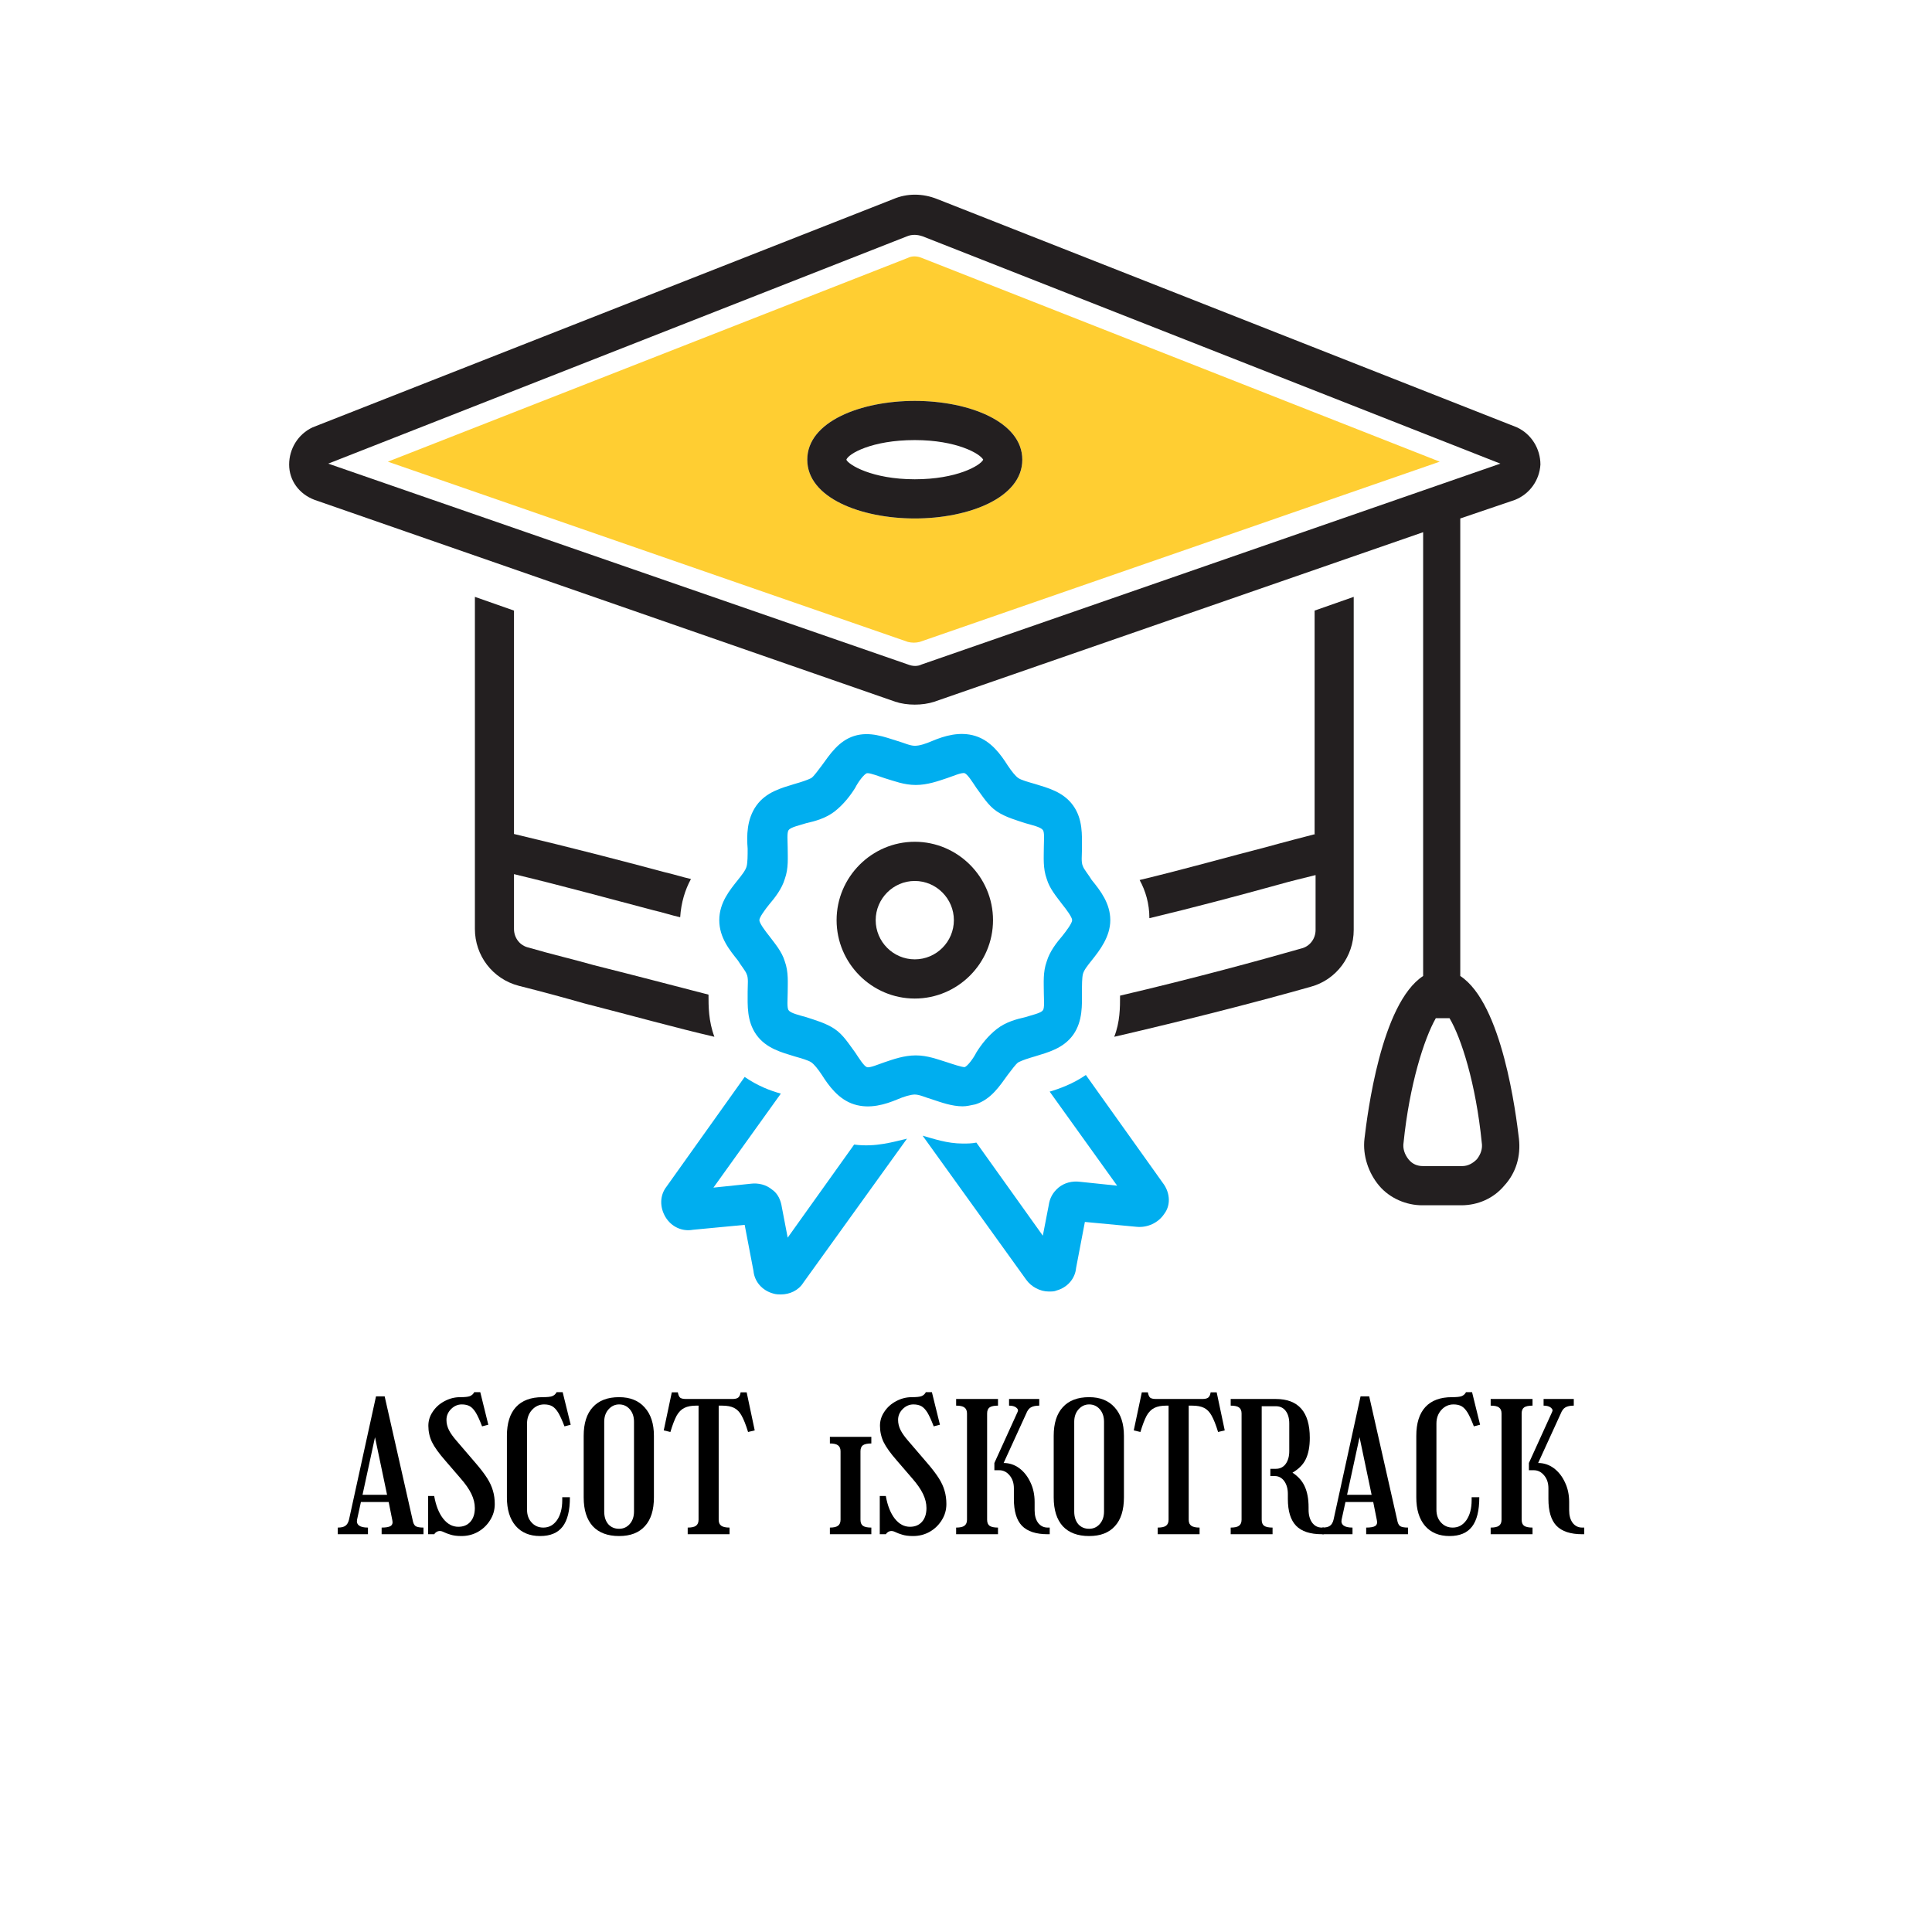 <svg xmlns="http://www.w3.org/2000/svg" xmlns:xlink="http://www.w3.org/1999/xlink" width="200" zoomAndPan="magnify" viewBox="0 0 150 150" height="200" preserveAspectRatio="xMidYMid meet" version="1.0"><defs><g/><clipPath id="f1c7cfa6c4"><path d="M 22.273 15 L 119.773 15 L 119.773 94 L 22.273 94 Z M 22.273 15 " clip-rule="nonzero"/></clipPath><clipPath id="41e5fc9141"><path d="M 71 83 L 91 83 L 91 100.5 L 71 100.5 Z M 71 83 " clip-rule="nonzero"/></clipPath><clipPath id="202c5d81b9"><path d="M 51 83 L 71 83 L 71 100.5 L 51 100.5 Z M 51 83 " clip-rule="nonzero"/></clipPath></defs><rect x="-15" width="180" fill="#ffffff" y="-15" height="180" fill-opacity="1"/><rect x="-15" width="180" fill="#ffffff" y="-15" height="180" fill-opacity="1"/><path fill="#00aeef" d="M 74.742 85.895 C 73.906 85.895 73.074 85.59 72.391 85.363 C 71.859 85.211 71.402 84.98 71.023 84.98 C 70.719 84.98 70.188 85.133 69.656 85.363 C 68.746 85.742 67.531 86.125 66.316 85.742 C 65.105 85.363 64.344 84.297 63.812 83.461 C 63.512 83.004 63.207 82.625 62.98 82.473 C 62.75 82.32 62.219 82.168 61.688 82.016 C 60.703 81.711 59.488 81.406 58.727 80.344 C 57.969 79.277 58.047 78.059 58.047 76.996 C 58.047 76.461 58.121 75.93 57.969 75.625 C 57.895 75.398 57.516 74.941 57.285 74.562 C 56.68 73.801 55.844 72.812 55.844 71.441 C 55.844 70.074 56.68 69.086 57.285 68.324 C 57.59 67.941 57.895 67.562 57.969 67.258 C 58.047 66.953 58.047 66.422 58.047 65.891 C 57.969 64.898 57.969 63.605 58.727 62.543 C 59.488 61.477 60.703 61.172 61.688 60.867 C 62.219 60.715 62.676 60.566 62.98 60.414 C 63.207 60.262 63.512 59.805 63.812 59.422 C 64.422 58.586 65.105 57.523 66.316 57.141 C 67.531 56.762 68.672 57.219 69.656 57.523 C 70.188 57.676 70.645 57.902 71.023 57.902 C 71.402 57.902 71.859 57.75 72.391 57.523 C 73.301 57.141 74.516 56.762 75.73 57.141 C 76.945 57.523 77.703 58.586 78.234 59.422 C 78.539 59.879 78.84 60.262 79.07 60.414 C 79.297 60.566 79.828 60.715 80.359 60.867 C 81.348 61.172 82.559 61.477 83.32 62.543 C 84.078 63.605 84.004 64.824 84.004 65.891 C 84.004 66.422 83.926 66.953 84.078 67.258 C 84.152 67.488 84.535 67.941 84.762 68.324 C 85.445 69.16 86.203 70.148 86.203 71.441 C 86.203 72.734 85.367 73.801 84.762 74.562 C 84.457 74.941 84.152 75.32 84.078 75.625 C 84.004 75.93 84.004 76.461 84.004 76.996 C 84.004 77.984 84.078 79.277 83.32 80.344 C 82.559 81.406 81.348 81.711 80.359 82.016 C 79.828 82.168 79.371 82.32 79.07 82.473 C 78.84 82.625 78.539 83.082 78.234 83.461 C 77.629 84.297 76.945 85.363 75.73 85.742 C 75.352 85.82 75.047 85.895 74.742 85.895 Z M 67.379 60.031 C 67.379 60.031 67.305 60.031 67.305 60.031 C 67.078 60.109 66.621 60.715 66.395 61.172 C 66.016 61.781 65.484 62.465 64.801 63 C 64.117 63.531 63.281 63.758 62.598 63.91 C 62.145 64.062 61.387 64.215 61.234 64.445 C 61.082 64.598 61.156 65.355 61.156 65.812 C 61.156 66.574 61.234 67.41 60.93 68.246 C 60.703 69.008 60.172 69.691 59.715 70.227 C 59.41 70.605 58.957 71.215 58.957 71.441 C 58.957 71.672 59.41 72.277 59.715 72.66 C 60.172 73.27 60.703 73.875 60.93 74.637 C 61.234 75.473 61.156 76.309 61.156 77.07 C 61.156 77.527 61.082 78.289 61.234 78.441 C 61.387 78.668 62.066 78.82 62.598 78.973 C 63.281 79.199 64.117 79.43 64.801 79.887 C 65.484 80.344 65.938 81.102 66.395 81.711 C 66.699 82.168 67.078 82.777 67.305 82.852 C 67.531 82.93 68.215 82.625 68.672 82.473 C 69.355 82.242 70.188 81.941 71.102 81.941 C 72.012 81.941 72.77 82.242 73.527 82.473 C 73.984 82.625 74.668 82.852 74.895 82.852 C 75.121 82.777 75.578 82.168 75.805 81.711 C 76.184 81.102 76.715 80.418 77.398 79.887 C 78.082 79.352 78.918 79.125 79.602 78.973 C 80.055 78.82 80.816 78.668 80.965 78.441 C 81.117 78.289 81.043 77.527 81.043 77.07 C 81.043 76.309 80.965 75.473 81.27 74.637 C 81.496 73.875 82.027 73.191 82.484 72.66 C 82.789 72.277 83.242 71.672 83.242 71.441 C 83.242 71.215 82.789 70.605 82.484 70.227 C 82.027 69.617 81.496 69.008 81.27 68.246 C 80.965 67.41 81.043 66.574 81.043 65.812 C 81.043 65.355 81.117 64.598 80.965 64.445 C 80.816 64.215 80.133 64.062 79.602 63.91 C 78.918 63.684 78.082 63.453 77.398 63 C 76.715 62.543 76.262 61.781 75.805 61.172 C 75.5 60.715 75.121 60.109 74.895 60.031 C 74.668 59.957 73.984 60.262 73.527 60.414 C 72.844 60.641 72.012 60.945 71.102 60.945 C 70.188 60.945 69.43 60.641 68.672 60.414 C 68.215 60.262 67.609 60.031 67.379 60.031 Z M 67.379 60.031 " fill-opacity="1" fill-rule="nonzero"/><path fill="#ffce32" d="M 71.555 20.02 C 71.176 19.867 70.797 19.867 70.492 20.02 L 30.113 35.844 L 70.492 49.84 C 70.797 49.914 71.102 49.914 71.402 49.84 L 111.781 35.844 Z M 71.023 40.254 C 66.848 40.254 62.676 38.656 62.676 35.691 C 62.676 32.723 66.848 31.125 71.023 31.125 C 75.199 31.125 79.371 32.723 79.371 35.691 C 79.371 38.656 75.199 40.254 71.023 40.254 Z M 71.023 40.254 " fill-opacity="1" fill-rule="nonzero"/><path fill="#231f20" d="M 71.023 65.355 C 67.684 65.355 64.953 68.094 64.953 71.441 C 64.953 74.789 67.684 77.527 71.023 77.527 C 74.363 77.527 77.098 74.789 77.098 71.441 C 77.098 68.094 74.363 65.355 71.023 65.355 Z M 71.023 74.484 C 69.355 74.484 67.988 73.117 67.988 71.441 C 67.988 69.77 69.355 68.398 71.023 68.398 C 72.695 68.398 74.059 69.77 74.059 71.441 C 74.059 73.117 72.695 74.484 71.023 74.484 Z M 71.023 74.484 " fill-opacity="1" fill-rule="nonzero"/><g clip-path="url(#f1c7cfa6c4)"><path fill="#231f20" d="M 117.625 38.809 C 118.766 38.352 119.523 37.289 119.598 36.07 C 119.598 34.855 118.914 33.711 117.777 33.18 L 72.77 15.457 C 71.633 15 70.418 15 69.355 15.457 L 24.27 33.18 C 23.133 33.711 22.449 34.855 22.449 36.07 C 22.449 37.289 23.207 38.352 24.422 38.809 L 69.508 54.48 C 69.961 54.633 70.492 54.707 71.023 54.707 C 71.555 54.707 72.086 54.633 72.543 54.48 L 110.492 41.32 L 110.492 75.777 C 107.227 77.906 106.164 86.504 105.938 88.406 C 105.785 89.699 106.242 91.066 107.074 92.055 C 107.91 93.047 109.199 93.578 110.414 93.578 L 113.449 93.578 C 114.742 93.578 115.957 93.047 116.789 92.055 C 117.703 91.066 118.082 89.773 117.93 88.406 C 117.703 86.504 116.641 77.906 113.375 75.777 L 113.375 40.254 Z M 115.043 88.711 C 115.121 89.164 114.969 89.621 114.664 90.004 C 114.363 90.309 113.98 90.535 113.527 90.535 L 110.492 90.535 C 110.035 90.535 109.656 90.383 109.352 90.004 C 109.051 89.621 108.898 89.164 108.973 88.711 C 109.43 84.223 110.566 80.645 111.477 79.051 L 112.539 79.051 C 113.449 80.57 114.59 84.145 115.043 88.711 Z M 71.555 51.59 C 71.25 51.742 70.871 51.742 70.492 51.59 L 25.484 35.996 L 70.418 18.348 C 70.797 18.195 71.176 18.195 71.633 18.348 L 116.488 35.996 Z M 71.555 51.59 " fill-opacity="1" fill-rule="nonzero"/></g><path fill="#231f20" d="M 71.023 31.125 C 66.848 31.125 62.676 32.723 62.676 35.691 C 62.676 38.656 66.848 40.254 71.023 40.254 C 75.199 40.254 79.371 38.656 79.371 35.691 C 79.371 32.723 75.199 31.125 71.023 31.125 Z M 71.023 37.211 C 67.684 37.211 65.863 36.07 65.711 35.691 C 65.863 35.234 67.684 34.168 71.023 34.168 C 74.289 34.168 76.109 35.234 76.336 35.691 C 76.109 36.148 74.289 37.211 71.023 37.211 Z M 71.023 37.211 " fill-opacity="1" fill-rule="nonzero"/><path fill="#231f20" d="M 55.008 77.223 C 52.352 76.539 49.469 75.777 46.129 74.941 C 44.535 74.484 42.867 74.105 41.043 73.57 C 40.359 73.422 39.906 72.812 39.906 72.125 L 39.906 67.867 C 44.004 68.855 47.57 69.844 50.758 70.68 C 51.441 70.832 52.125 71.062 52.809 71.215 C 52.883 70.074 53.188 69.086 53.645 68.246 C 52.961 68.094 52.277 67.867 51.594 67.715 C 48.18 66.801 44.383 65.812 39.906 64.75 L 39.906 47.406 L 36.871 46.34 L 36.871 72.125 C 36.871 74.18 38.234 76.008 40.285 76.539 C 42.105 76.996 43.777 77.453 45.371 77.906 C 49.242 78.898 52.504 79.809 55.465 80.496 C 55.008 79.277 55.008 78.137 55.008 77.223 Z M 55.008 77.223 " fill-opacity="1" fill-rule="nonzero"/><path fill="#231f20" d="M 102.141 64.75 C 101.004 65.051 99.789 65.355 98.422 65.738 C 95.465 66.496 91.973 67.488 88.48 68.324 C 88.938 69.16 89.238 70.148 89.238 71.289 C 92.73 70.453 96.145 69.539 99.184 68.703 C 100.246 68.398 101.23 68.172 102.141 67.941 L 102.141 72.203 C 102.141 72.887 101.688 73.496 101.004 73.648 C 97.816 74.562 92.504 76.008 86.961 77.301 C 86.961 78.211 86.961 79.352 86.508 80.496 C 92.125 79.199 97.738 77.754 101.762 76.613 C 103.734 76.082 105.102 74.258 105.102 72.203 L 105.102 46.34 L 102.066 47.406 L 102.066 64.75 Z M 102.141 64.75 " fill-opacity="1" fill-rule="nonzero"/><g clip-path="url(#41e5fc9141)"><path fill="#00aeef" d="M 90.379 91.98 L 84.305 83.461 C 83.32 84.145 82.258 84.527 81.496 84.754 L 86.734 92.055 L 83.852 91.754 C 83.242 91.676 82.637 91.828 82.18 92.207 C 81.727 92.59 81.496 93.047 81.422 93.578 L 80.965 95.938 L 75.805 88.711 C 75.426 88.785 75.121 88.785 74.742 88.785 C 73.527 88.785 72.465 88.406 71.633 88.176 L 79.676 99.359 C 80.055 99.891 80.738 100.273 81.422 100.273 C 81.648 100.273 81.879 100.273 82.027 100.195 C 82.863 99.969 83.473 99.281 83.547 98.445 L 84.23 94.871 L 88.254 95.25 C 89.086 95.328 89.922 94.945 90.379 94.262 C 90.91 93.578 90.832 92.664 90.379 91.98 Z M 90.379 91.98 " fill-opacity="1" fill-rule="nonzero"/></g><g clip-path="url(#202c5d81b9)"><path fill="#00aeef" d="M 66.316 88.863 L 61.156 96.09 L 60.703 93.73 C 60.625 93.199 60.398 92.664 59.941 92.359 C 59.488 91.98 58.879 91.828 58.273 91.906 L 55.391 92.207 L 60.625 84.906 C 59.789 84.68 58.805 84.297 57.816 83.613 L 51.746 92.133 C 51.215 92.816 51.215 93.73 51.668 94.492 C 52.125 95.25 52.961 95.633 53.797 95.48 L 57.816 95.098 L 58.5 98.676 C 58.578 99.512 59.184 100.195 60.02 100.426 C 60.246 100.5 60.473 100.5 60.625 100.5 C 61.309 100.5 61.992 100.195 62.371 99.586 L 70.418 88.406 C 69.43 88.633 67.988 89.09 66.316 88.863 Z M 66.316 88.863 " fill-opacity="1" fill-rule="nonzero"/></g><g fill="#000000" fill-opacity="1"><g transform="translate(26.224, 119.117)"><g><path d="M 1.5 -1.141 C 1.457 -0.941 1.508 -0.785 1.656 -0.672 C 1.801 -0.566 2.031 -0.516 2.344 -0.516 L 2.344 0 L 0 0 L 0 -0.516 C 0.27 -0.516 0.469 -0.562 0.594 -0.656 C 0.727 -0.75 0.82 -0.91 0.875 -1.141 L 2.969 -10.703 L 3.641 -10.703 L 5.812 -1.109 C 5.852 -0.867 5.93 -0.707 6.047 -0.625 C 6.172 -0.551 6.375 -0.516 6.656 -0.516 L 6.656 0 L 3.406 0 L 3.406 -0.516 C 3.738 -0.516 3.973 -0.555 4.109 -0.641 C 4.242 -0.734 4.285 -0.883 4.234 -1.094 L 3.953 -2.5 L 1.797 -2.5 Z M 1.922 -3.062 L 3.828 -3.062 L 2.891 -7.531 Z M 1.922 -3.062 "/></g></g></g><g fill="#000000" fill-opacity="1"><g transform="translate(32.913, 119.117)"><g><path d="M 2.938 -10.078 C 2.625 -10.078 2.348 -9.957 2.109 -9.719 C 1.867 -9.477 1.75 -9.195 1.75 -8.875 C 1.75 -8.613 1.812 -8.352 1.938 -8.094 C 2.062 -7.844 2.27 -7.551 2.562 -7.219 L 3.969 -5.578 C 4.375 -5.109 4.688 -4.703 4.906 -4.359 C 5.125 -4.016 5.273 -3.688 5.359 -3.375 C 5.453 -3.062 5.5 -2.719 5.5 -2.344 C 5.5 -1.883 5.379 -1.469 5.141 -1.094 C 4.91 -0.719 4.598 -0.414 4.203 -0.188 C 3.816 0.031 3.383 0.141 2.906 0.141 C 2.562 0.141 2.281 0.102 2.062 0.031 C 1.852 -0.031 1.688 -0.094 1.562 -0.156 C 1.438 -0.219 1.328 -0.25 1.234 -0.25 C 1.141 -0.25 1.051 -0.223 0.969 -0.172 C 0.883 -0.117 0.832 -0.062 0.812 0 L 0.328 0 L 0.328 -2.969 L 0.797 -2.969 C 0.93 -2.219 1.164 -1.629 1.5 -1.203 C 1.832 -0.785 2.223 -0.578 2.672 -0.578 C 3.066 -0.578 3.379 -0.707 3.609 -0.969 C 3.836 -1.227 3.953 -1.582 3.953 -2.031 C 3.953 -2.395 3.863 -2.758 3.688 -3.125 C 3.508 -3.5 3.223 -3.91 2.828 -4.359 L 1.656 -5.719 C 1.164 -6.281 0.82 -6.758 0.625 -7.156 C 0.438 -7.551 0.344 -7.973 0.344 -8.422 C 0.344 -8.816 0.457 -9.18 0.688 -9.516 C 0.914 -9.859 1.219 -10.129 1.594 -10.328 C 1.977 -10.535 2.383 -10.641 2.812 -10.641 C 3.164 -10.641 3.414 -10.664 3.562 -10.719 C 3.719 -10.781 3.832 -10.883 3.906 -11.031 L 4.375 -11.031 L 5 -8.5 L 4.516 -8.375 C 4.336 -8.844 4.176 -9.195 4.031 -9.438 C 3.883 -9.676 3.727 -9.844 3.562 -9.938 C 3.395 -10.031 3.188 -10.078 2.938 -10.078 Z M 2.938 -10.078 "/></g></g></g><g fill="#000000" fill-opacity="1"><g transform="translate(38.747, 119.117)"><g><path d="M 3.375 -10.641 C 3.727 -10.641 3.977 -10.664 4.125 -10.719 C 4.281 -10.781 4.395 -10.883 4.469 -11.031 L 4.938 -11.031 L 5.562 -8.5 L 5.078 -8.375 C 4.898 -8.844 4.738 -9.195 4.594 -9.438 C 4.445 -9.676 4.289 -9.844 4.125 -9.938 C 3.957 -10.031 3.75 -10.078 3.5 -10.078 C 3.125 -10.078 2.805 -9.93 2.547 -9.641 C 2.297 -9.359 2.172 -9.008 2.172 -8.594 L 2.172 -1.906 C 2.172 -1.5 2.289 -1.164 2.531 -0.906 C 2.77 -0.645 3.07 -0.516 3.438 -0.516 C 3.875 -0.516 4.227 -0.707 4.5 -1.094 C 4.77 -1.488 4.906 -2.004 4.906 -2.641 L 4.906 -2.875 L 5.5 -2.875 L 5.5 -2.859 C 5.5 -1.836 5.312 -1.082 4.938 -0.594 C 4.562 -0.102 3.977 0.141 3.188 0.141 C 2.375 0.141 1.738 -0.125 1.281 -0.656 C 0.832 -1.188 0.609 -1.922 0.609 -2.859 L 0.609 -7.641 C 0.609 -8.617 0.844 -9.363 1.312 -9.875 C 1.781 -10.383 2.469 -10.641 3.375 -10.641 Z M 3.375 -10.641 "/></g></g></g><g fill="#000000" fill-opacity="1"><g transform="translate(44.708, 119.117)"><g><path d="M 3.359 -10.641 C 4.211 -10.641 4.875 -10.375 5.344 -9.844 C 5.82 -9.32 6.062 -8.586 6.062 -7.641 L 6.062 -2.859 C 6.062 -1.879 5.828 -1.133 5.359 -0.625 C 4.898 -0.113 4.234 0.141 3.359 0.141 C 2.473 0.141 1.789 -0.113 1.312 -0.625 C 0.844 -1.145 0.609 -1.891 0.609 -2.859 L 0.609 -7.641 C 0.609 -8.609 0.844 -9.348 1.312 -9.859 C 1.781 -10.379 2.461 -10.641 3.359 -10.641 Z M 3.359 -0.422 C 3.691 -0.422 3.969 -0.547 4.188 -0.797 C 4.406 -1.047 4.516 -1.367 4.516 -1.766 L 4.516 -8.734 C 4.516 -9.129 4.406 -9.453 4.188 -9.703 C 3.969 -9.953 3.691 -10.078 3.359 -10.078 C 3.035 -10.078 2.758 -9.945 2.531 -9.688 C 2.312 -9.438 2.203 -9.117 2.203 -8.734 L 2.203 -1.766 C 2.203 -1.359 2.305 -1.031 2.516 -0.781 C 2.734 -0.539 3.016 -0.422 3.359 -0.422 Z M 3.359 -0.422 "/></g></g></g><g fill="#000000" fill-opacity="1"><g transform="translate(51.424, 119.117)"><g><path d="M 1.969 -0.516 C 2.27 -0.516 2.484 -0.562 2.609 -0.656 C 2.742 -0.75 2.812 -0.906 2.812 -1.125 L 2.812 -9.984 L 2.625 -9.984 C 2.258 -9.984 1.957 -9.926 1.719 -9.812 C 1.477 -9.695 1.273 -9.492 1.109 -9.203 C 0.953 -8.91 0.789 -8.488 0.625 -7.938 L 0.109 -8.062 L 0.734 -11.016 L 1.203 -11.016 C 1.242 -10.805 1.305 -10.664 1.391 -10.594 C 1.484 -10.531 1.633 -10.5 1.844 -10.5 L 5.438 -10.5 C 5.645 -10.5 5.797 -10.535 5.891 -10.609 C 5.984 -10.68 6.047 -10.816 6.078 -11.016 L 6.547 -11.016 L 7.172 -8.062 L 6.656 -7.938 C 6.488 -8.488 6.32 -8.91 6.156 -9.203 C 6 -9.492 5.801 -9.695 5.562 -9.812 C 5.332 -9.926 5.023 -9.984 4.641 -9.984 L 4.375 -9.984 L 4.375 -1.125 C 4.375 -0.906 4.441 -0.75 4.578 -0.656 C 4.711 -0.562 4.926 -0.516 5.219 -0.516 L 5.219 0 L 1.969 0 Z M 1.969 -0.516 "/></g></g></g><g fill="#000000" fill-opacity="1"><g transform="translate(58.709, 119.117)"><g/></g></g><g fill="#000000" fill-opacity="1"><g transform="translate(61.395, 119.117)"><g/></g></g><g fill="#000000" fill-opacity="1"><g transform="translate(64.088, 119.117)"><g><path d="M 0.344 -0.516 C 0.633 -0.516 0.844 -0.562 0.969 -0.656 C 1.102 -0.75 1.172 -0.906 1.172 -1.125 L 1.172 -6.438 C 1.172 -6.656 1.102 -6.812 0.969 -6.906 C 0.844 -7 0.633 -7.047 0.344 -7.047 L 0.344 -7.562 L 3.562 -7.562 L 3.562 -7.047 C 3.258 -7.047 3.039 -7 2.906 -6.906 C 2.781 -6.812 2.719 -6.656 2.719 -6.438 L 2.719 -1.125 C 2.719 -0.906 2.781 -0.75 2.906 -0.656 C 3.039 -0.562 3.258 -0.516 3.562 -0.516 L 3.562 0 L 0.344 0 Z M 0.344 -0.516 "/></g></g></g><g fill="#000000" fill-opacity="1"><g transform="translate(67.977, 119.117)"><g><path d="M 2.938 -10.078 C 2.625 -10.078 2.348 -9.957 2.109 -9.719 C 1.867 -9.477 1.75 -9.195 1.75 -8.875 C 1.75 -8.613 1.812 -8.352 1.938 -8.094 C 2.062 -7.844 2.27 -7.551 2.562 -7.219 L 3.969 -5.578 C 4.375 -5.109 4.688 -4.703 4.906 -4.359 C 5.125 -4.016 5.273 -3.688 5.359 -3.375 C 5.453 -3.062 5.5 -2.719 5.5 -2.344 C 5.5 -1.883 5.379 -1.469 5.141 -1.094 C 4.91 -0.719 4.598 -0.414 4.203 -0.188 C 3.816 0.031 3.383 0.141 2.906 0.141 C 2.562 0.141 2.281 0.102 2.062 0.031 C 1.852 -0.031 1.688 -0.094 1.562 -0.156 C 1.438 -0.219 1.328 -0.25 1.234 -0.25 C 1.141 -0.25 1.051 -0.223 0.969 -0.172 C 0.883 -0.117 0.832 -0.062 0.812 0 L 0.328 0 L 0.328 -2.969 L 0.797 -2.969 C 0.93 -2.219 1.164 -1.629 1.5 -1.203 C 1.832 -0.785 2.223 -0.578 2.672 -0.578 C 3.066 -0.578 3.379 -0.707 3.609 -0.969 C 3.836 -1.227 3.953 -1.582 3.953 -2.031 C 3.953 -2.395 3.863 -2.758 3.688 -3.125 C 3.508 -3.5 3.223 -3.91 2.828 -4.359 L 1.656 -5.719 C 1.164 -6.281 0.82 -6.758 0.625 -7.156 C 0.438 -7.551 0.344 -7.973 0.344 -8.422 C 0.344 -8.816 0.457 -9.18 0.688 -9.516 C 0.914 -9.859 1.219 -10.129 1.594 -10.328 C 1.977 -10.535 2.383 -10.641 2.812 -10.641 C 3.164 -10.641 3.414 -10.664 3.562 -10.719 C 3.719 -10.781 3.832 -10.883 3.906 -11.031 L 4.375 -11.031 L 5 -8.5 L 4.516 -8.375 C 4.336 -8.844 4.176 -9.195 4.031 -9.438 C 3.883 -9.676 3.727 -9.844 3.562 -9.938 C 3.395 -10.031 3.188 -10.078 2.938 -10.078 Z M 2.938 -10.078 "/></g></g></g><g fill="#000000" fill-opacity="1"><g transform="translate(73.812, 119.117)"><g><path d="M 4.109 -5.531 C 4.555 -5.531 4.961 -5.395 5.328 -5.125 C 5.691 -4.852 5.977 -4.488 6.188 -4.031 C 6.406 -3.582 6.516 -3.07 6.516 -2.5 L 6.516 -1.859 C 6.516 -1.461 6.602 -1.141 6.781 -0.891 C 6.969 -0.641 7.219 -0.516 7.531 -0.516 L 7.688 -0.516 L 7.688 0 L 7.531 0 C 6.625 0 5.957 -0.219 5.531 -0.656 C 5.113 -1.094 4.906 -1.785 4.906 -2.734 L 4.906 -3.562 C 4.906 -3.969 4.797 -4.301 4.578 -4.562 C 4.359 -4.832 4.086 -4.969 3.766 -4.969 L 3.391 -4.969 L 3.391 -5.531 L 5.188 -9.484 C 5.258 -9.609 5.227 -9.723 5.094 -9.828 C 4.969 -9.93 4.781 -9.984 4.531 -9.984 L 4.531 -10.5 L 6.875 -10.5 L 6.875 -9.984 C 6.594 -9.984 6.375 -9.938 6.219 -9.844 C 6.07 -9.758 5.953 -9.598 5.859 -9.359 Z M 0.422 -0.516 C 0.723 -0.516 0.938 -0.562 1.062 -0.656 C 1.195 -0.75 1.266 -0.906 1.266 -1.125 L 1.266 -9.375 C 1.266 -9.594 1.195 -9.75 1.062 -9.844 C 0.938 -9.938 0.723 -9.984 0.422 -9.984 L 0.422 -10.5 L 3.672 -10.5 L 3.672 -9.984 C 3.367 -9.984 3.148 -9.938 3.016 -9.844 C 2.891 -9.75 2.828 -9.594 2.828 -9.375 L 2.828 -1.125 C 2.828 -0.906 2.891 -0.75 3.016 -0.656 C 3.148 -0.562 3.367 -0.516 3.672 -0.516 L 3.672 0 L 0.422 0 Z M 0.422 -0.516 "/></g></g></g><g fill="#000000" fill-opacity="1"><g transform="translate(81.2, 119.117)"><g><path d="M 3.359 -10.641 C 4.211 -10.641 4.875 -10.375 5.344 -9.844 C 5.82 -9.32 6.062 -8.586 6.062 -7.641 L 6.062 -2.859 C 6.062 -1.879 5.828 -1.133 5.359 -0.625 C 4.898 -0.113 4.234 0.141 3.359 0.141 C 2.473 0.141 1.789 -0.113 1.312 -0.625 C 0.844 -1.145 0.609 -1.891 0.609 -2.859 L 0.609 -7.641 C 0.609 -8.609 0.844 -9.348 1.312 -9.859 C 1.781 -10.379 2.461 -10.641 3.359 -10.641 Z M 3.359 -0.422 C 3.691 -0.422 3.969 -0.547 4.188 -0.797 C 4.406 -1.047 4.516 -1.367 4.516 -1.766 L 4.516 -8.734 C 4.516 -9.129 4.406 -9.453 4.188 -9.703 C 3.969 -9.953 3.691 -10.078 3.359 -10.078 C 3.035 -10.078 2.758 -9.945 2.531 -9.688 C 2.312 -9.438 2.203 -9.117 2.203 -8.734 L 2.203 -1.766 C 2.203 -1.359 2.305 -1.031 2.516 -0.781 C 2.734 -0.539 3.016 -0.422 3.359 -0.422 Z M 3.359 -0.422 "/></g></g></g><g fill="#000000" fill-opacity="1"><g transform="translate(87.916, 119.117)"><g><path d="M 1.969 -0.516 C 2.27 -0.516 2.484 -0.562 2.609 -0.656 C 2.742 -0.75 2.812 -0.906 2.812 -1.125 L 2.812 -9.984 L 2.625 -9.984 C 2.258 -9.984 1.957 -9.926 1.719 -9.812 C 1.477 -9.695 1.273 -9.492 1.109 -9.203 C 0.953 -8.91 0.789 -8.488 0.625 -7.938 L 0.109 -8.062 L 0.734 -11.016 L 1.203 -11.016 C 1.242 -10.805 1.305 -10.664 1.391 -10.594 C 1.484 -10.531 1.633 -10.5 1.844 -10.5 L 5.438 -10.5 C 5.645 -10.5 5.797 -10.535 5.891 -10.609 C 5.984 -10.68 6.047 -10.816 6.078 -11.016 L 6.547 -11.016 L 7.172 -8.062 L 6.656 -7.938 C 6.488 -8.488 6.32 -8.91 6.156 -9.203 C 6 -9.492 5.801 -9.695 5.562 -9.812 C 5.332 -9.926 5.023 -9.984 4.641 -9.984 L 4.375 -9.984 L 4.375 -1.125 C 4.375 -0.906 4.441 -0.75 4.578 -0.656 C 4.711 -0.562 4.926 -0.516 5.219 -0.516 L 5.219 0 L 1.969 0 Z M 1.969 -0.516 "/></g></g></g><g fill="#000000" fill-opacity="1"><g transform="translate(95.192, 119.117)"><g><path d="M 0.359 -0.516 C 0.66 -0.516 0.875 -0.562 1 -0.656 C 1.133 -0.75 1.203 -0.906 1.203 -1.125 L 1.203 -9.375 C 1.203 -9.594 1.133 -9.75 1 -9.844 C 0.875 -9.938 0.66 -9.984 0.359 -9.984 L 0.359 -10.5 L 3.859 -10.5 C 5.617 -10.5 6.5 -9.492 6.5 -7.484 C 6.5 -6.805 6.395 -6.254 6.188 -5.828 C 5.988 -5.41 5.645 -5.062 5.156 -4.781 C 5.602 -4.488 5.922 -4.129 6.109 -3.703 C 6.305 -3.273 6.406 -2.738 6.406 -2.094 L 6.406 -1.906 C 6.406 -1.488 6.5 -1.148 6.688 -0.891 C 6.875 -0.641 7.125 -0.516 7.438 -0.516 L 7.594 -0.516 L 7.594 0 L 7.438 0 C 6.531 0 5.863 -0.219 5.438 -0.656 C 5.008 -1.102 4.797 -1.797 4.797 -2.734 L 4.797 -3.125 C 4.797 -3.531 4.703 -3.863 4.516 -4.125 C 4.328 -4.383 4.082 -4.516 3.781 -4.516 L 3.438 -4.516 L 3.438 -5.078 L 3.859 -5.078 C 4.18 -5.078 4.438 -5.203 4.625 -5.453 C 4.812 -5.711 4.906 -6.047 4.906 -6.453 L 4.906 -8.594 C 4.906 -9.008 4.812 -9.336 4.625 -9.578 C 4.445 -9.816 4.191 -9.938 3.859 -9.938 L 2.766 -9.938 L 2.766 -1.125 C 2.766 -0.906 2.828 -0.75 2.953 -0.656 C 3.086 -0.562 3.305 -0.516 3.609 -0.516 L 3.609 0 L 0.359 0 Z M 0.359 -0.516 "/></g></g></g><g fill="#000000" fill-opacity="1"><g transform="translate(102.664, 119.117)"><g><path d="M 1.5 -1.141 C 1.457 -0.941 1.508 -0.785 1.656 -0.672 C 1.801 -0.566 2.031 -0.516 2.344 -0.516 L 2.344 0 L 0 0 L 0 -0.516 C 0.27 -0.516 0.469 -0.562 0.594 -0.656 C 0.727 -0.75 0.82 -0.91 0.875 -1.141 L 2.969 -10.703 L 3.641 -10.703 L 5.812 -1.109 C 5.852 -0.867 5.93 -0.707 6.047 -0.625 C 6.172 -0.551 6.375 -0.516 6.656 -0.516 L 6.656 0 L 3.406 0 L 3.406 -0.516 C 3.738 -0.516 3.973 -0.555 4.109 -0.641 C 4.242 -0.734 4.285 -0.883 4.234 -1.094 L 3.953 -2.5 L 1.797 -2.5 Z M 1.922 -3.062 L 3.828 -3.062 L 2.891 -7.531 Z M 1.922 -3.062 "/></g></g></g><g fill="#000000" fill-opacity="1"><g transform="translate(109.352, 119.117)"><g><path d="M 3.375 -10.641 C 3.727 -10.641 3.977 -10.664 4.125 -10.719 C 4.281 -10.781 4.395 -10.883 4.469 -11.031 L 4.938 -11.031 L 5.562 -8.5 L 5.078 -8.375 C 4.898 -8.844 4.738 -9.195 4.594 -9.438 C 4.445 -9.676 4.289 -9.844 4.125 -9.938 C 3.957 -10.031 3.75 -10.078 3.5 -10.078 C 3.125 -10.078 2.805 -9.93 2.547 -9.641 C 2.297 -9.359 2.172 -9.008 2.172 -8.594 L 2.172 -1.906 C 2.172 -1.5 2.289 -1.164 2.531 -0.906 C 2.77 -0.645 3.07 -0.516 3.438 -0.516 C 3.875 -0.516 4.227 -0.707 4.5 -1.094 C 4.77 -1.488 4.906 -2.004 4.906 -2.641 L 4.906 -2.875 L 5.5 -2.875 L 5.5 -2.859 C 5.5 -1.836 5.312 -1.082 4.938 -0.594 C 4.562 -0.102 3.977 0.141 3.188 0.141 C 2.375 0.141 1.738 -0.125 1.281 -0.656 C 0.832 -1.188 0.609 -1.922 0.609 -2.859 L 0.609 -7.641 C 0.609 -8.617 0.844 -9.363 1.312 -9.875 C 1.781 -10.383 2.469 -10.641 3.375 -10.641 Z M 3.375 -10.641 "/></g></g></g><g fill="#000000" fill-opacity="1"><g transform="translate(115.313, 119.117)"><g><path d="M 4.109 -5.531 C 4.555 -5.531 4.961 -5.395 5.328 -5.125 C 5.691 -4.852 5.977 -4.488 6.188 -4.031 C 6.406 -3.582 6.516 -3.07 6.516 -2.5 L 6.516 -1.859 C 6.516 -1.461 6.602 -1.141 6.781 -0.891 C 6.969 -0.641 7.219 -0.516 7.531 -0.516 L 7.688 -0.516 L 7.688 0 L 7.531 0 C 6.625 0 5.957 -0.219 5.531 -0.656 C 5.113 -1.094 4.906 -1.785 4.906 -2.734 L 4.906 -3.562 C 4.906 -3.969 4.797 -4.301 4.578 -4.562 C 4.359 -4.832 4.086 -4.969 3.766 -4.969 L 3.391 -4.969 L 3.391 -5.531 L 5.188 -9.484 C 5.258 -9.609 5.227 -9.723 5.094 -9.828 C 4.969 -9.93 4.781 -9.984 4.531 -9.984 L 4.531 -10.5 L 6.875 -10.5 L 6.875 -9.984 C 6.594 -9.984 6.375 -9.938 6.219 -9.844 C 6.07 -9.758 5.953 -9.598 5.859 -9.359 Z M 0.422 -0.516 C 0.723 -0.516 0.938 -0.562 1.062 -0.656 C 1.195 -0.75 1.266 -0.906 1.266 -1.125 L 1.266 -9.375 C 1.266 -9.594 1.195 -9.75 1.062 -9.844 C 0.938 -9.938 0.723 -9.984 0.422 -9.984 L 0.422 -10.5 L 3.672 -10.5 L 3.672 -9.984 C 3.367 -9.984 3.148 -9.938 3.016 -9.844 C 2.891 -9.75 2.828 -9.594 2.828 -9.375 L 2.828 -1.125 C 2.828 -0.906 2.891 -0.75 3.016 -0.656 C 3.148 -0.562 3.367 -0.516 3.672 -0.516 L 3.672 0 L 0.422 0 Z M 0.422 -0.516 "/></g></g></g></svg>